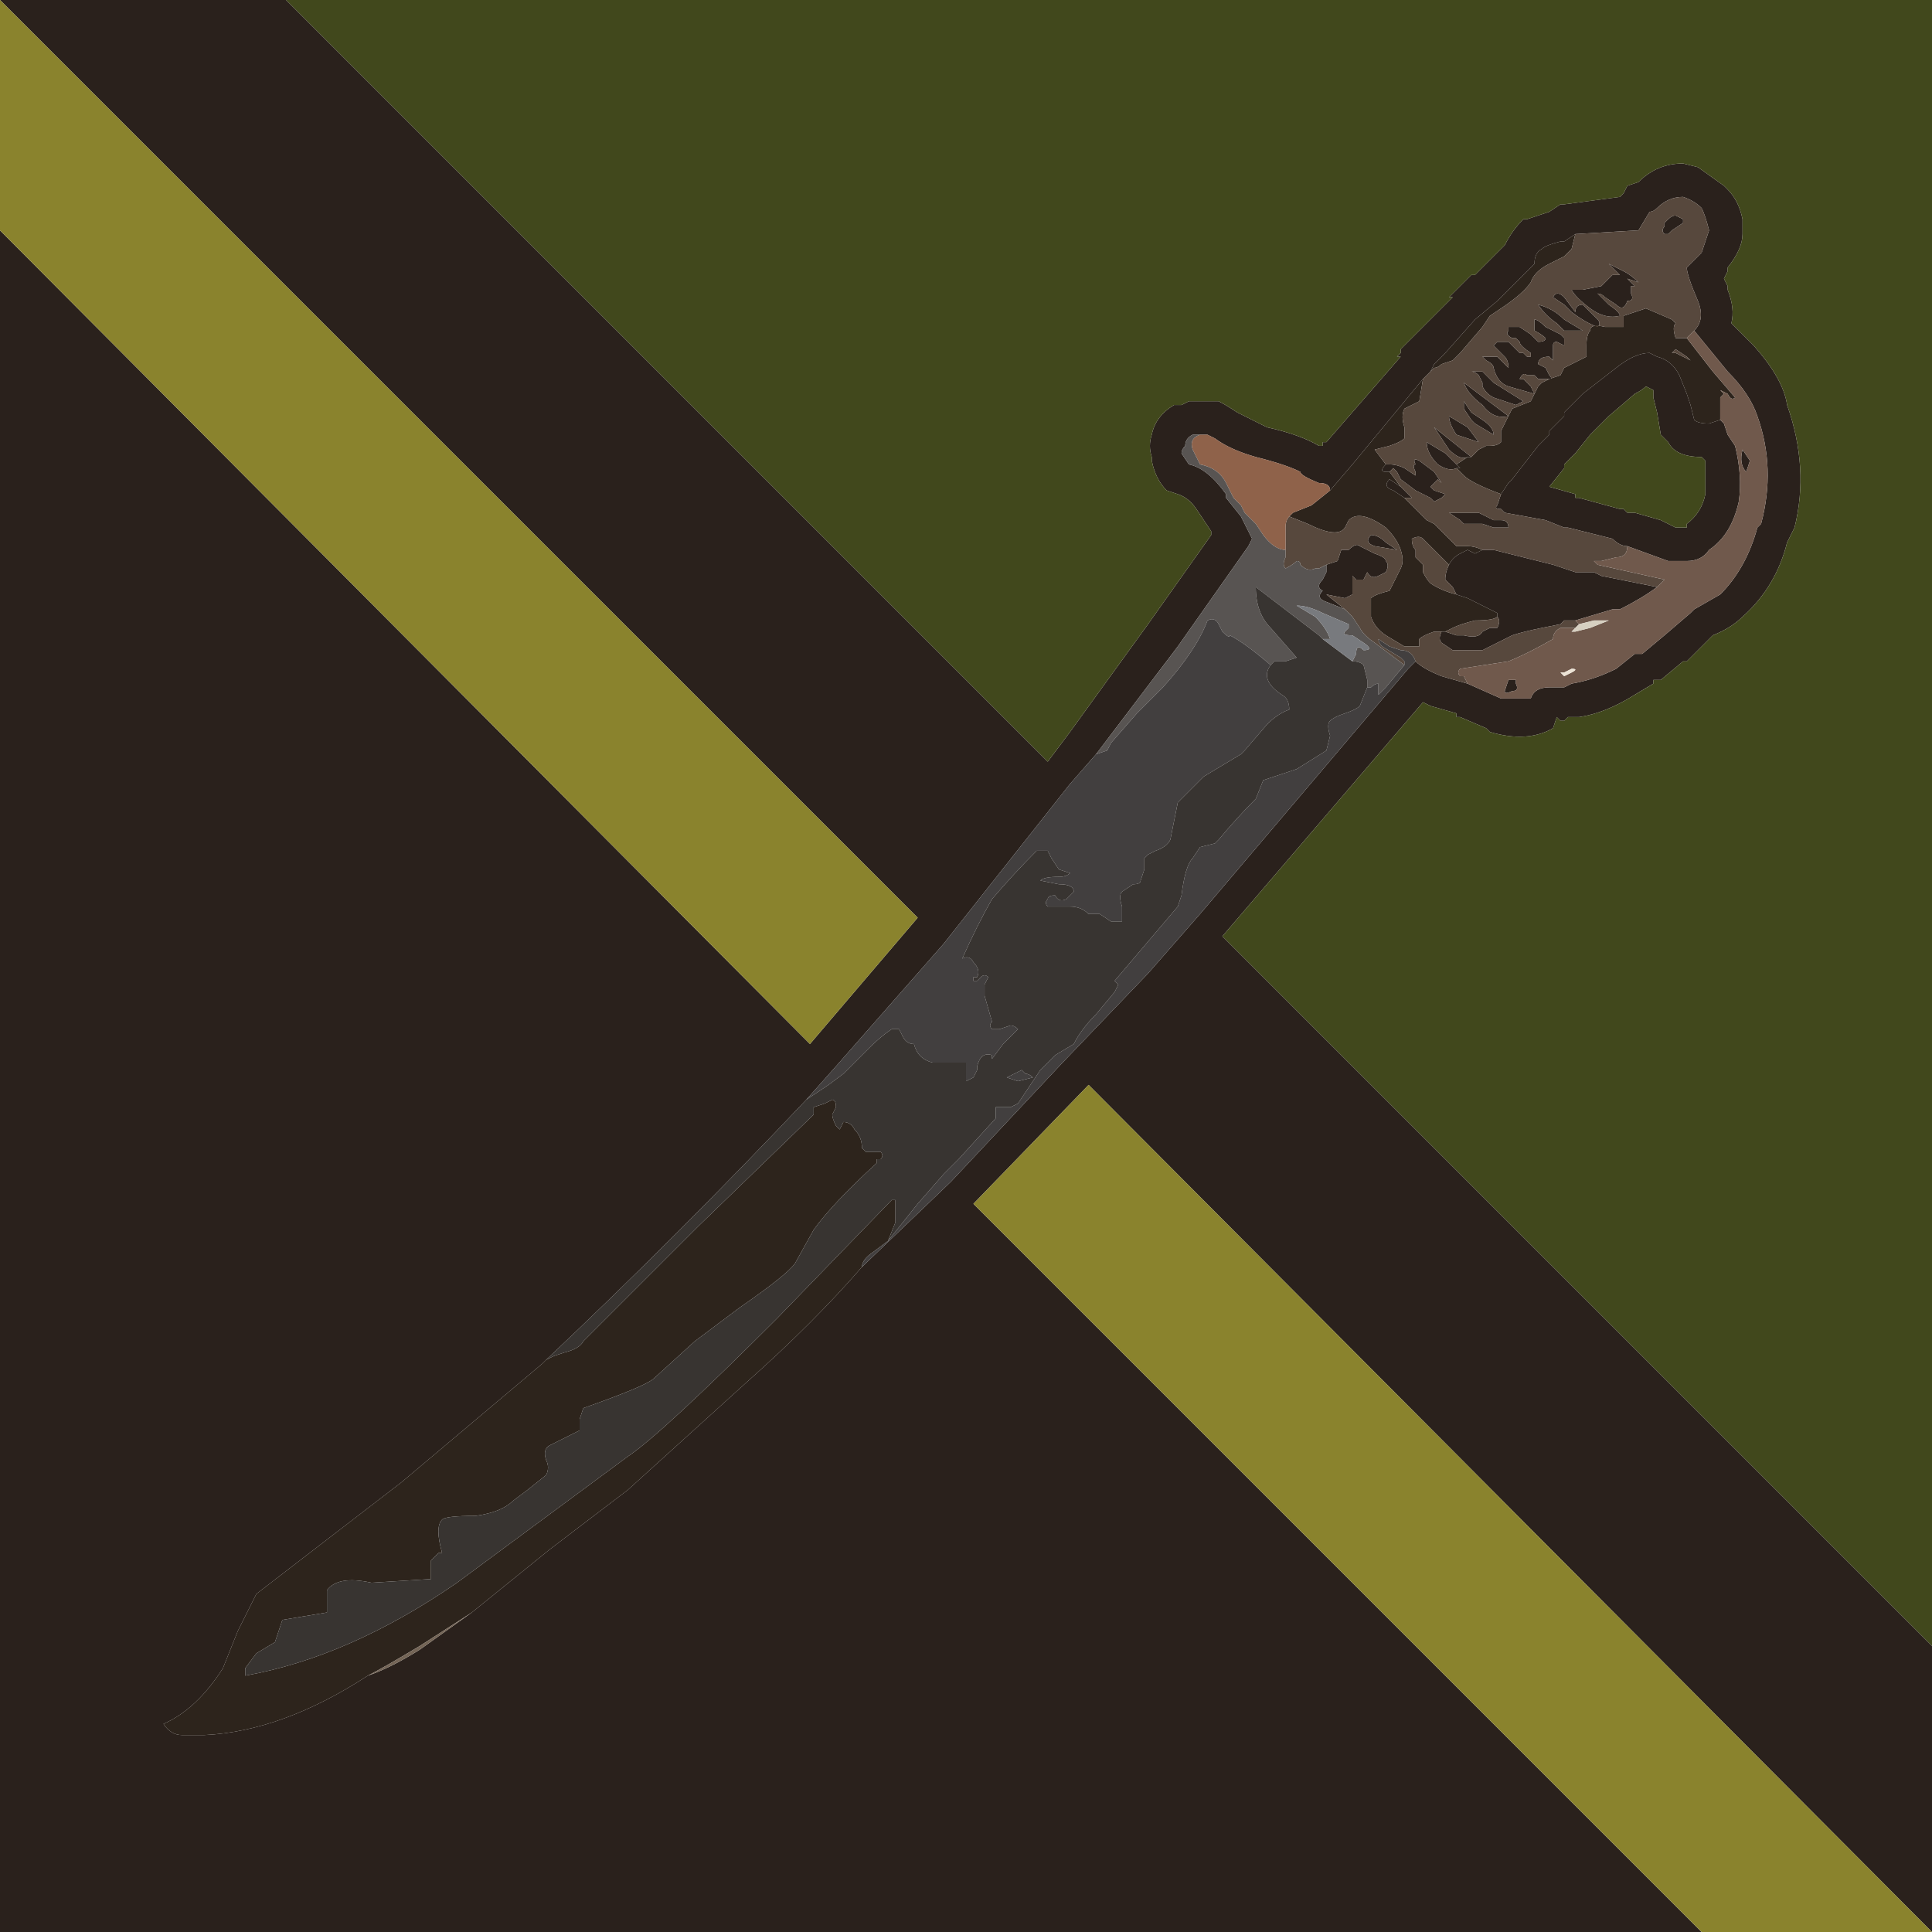 <?xml version="1.0" encoding="UTF-8" standalone="no"?>
<svg xmlns:xlink="http://www.w3.org/1999/xlink" height="26.0px" width="26.0px" xmlns="http://www.w3.org/2000/svg">
  <g transform="matrix(1.0, 0.0, 0.0, 1.0, 0.0, 0.0)">
    <path d="M3.85 0.0 L14.1 10.25 14.4 9.85 15.45 8.4 16.3 7.2 16.3 7.15 16.1 6.85 Q16.0 6.7 15.85 6.65 L15.7 6.6 Q15.55 6.45 15.5 6.2 L15.5 6.15 Q15.45 6.0 15.5 5.85 15.55 5.6 15.8 5.45 L15.9 5.45 16.0 5.4 16.4 5.4 Q16.5 5.45 16.65 5.55 L17.05 5.75 Q17.5 5.85 17.75 6.0 L17.8 6.0 17.8 5.95 17.85 5.95 18.85 4.8 18.8 4.8 18.85 4.75 18.85 4.7 19.05 4.5 19.1 4.45 19.55 4.0 19.5 4.0 19.8 3.7 19.85 3.7 20.25 3.3 Q20.35 3.1 20.5 2.95 L20.55 2.95 20.85 2.85 21.0 2.75 21.05 2.75 21.8 2.65 21.85 2.6 21.9 2.5 22.05 2.45 Q22.3 2.2 22.65 2.2 L22.85 2.25 23.2 2.5 23.25 2.55 Q23.4 2.7 23.45 2.95 L23.45 3.15 Q23.45 3.35 23.25 3.6 L23.25 3.65 23.2 3.75 23.25 3.85 23.25 3.9 Q23.35 4.15 23.3 4.35 L23.6 4.65 Q24.0 5.1 24.05 5.45 24.35 6.3 24.15 7.1 L24.05 7.3 Q23.9 7.9 23.45 8.3 23.3 8.45 23.05 8.55 L23.0 8.6 22.95 8.65 22.7 8.9 22.65 8.9 22.35 9.15 22.25 9.15 22.25 9.2 22.0 9.35 Q21.6 9.6 21.25 9.65 L21.2 9.65 21.1 9.65 21.05 9.7 21.0 9.7 20.95 9.65 20.9 9.8 Q20.55 10.0 20.05 9.85 L20.0 9.8 19.65 9.65 19.6 9.65 19.65 9.65 19.6 9.65 19.6 9.6 19.25 9.5 19.15 9.45 16.45 12.6 26.0 22.15 26.0 26.0 14.65 14.6 13.1 16.2 22.9 26.0 0.0 26.0 0.0 21.55 0.0 12.75 0.0 3.1 10.9 14.05 12.35 12.35 0.0 0.0 3.85 0.0 M22.8 4.45 Q22.95 4.3 22.85 4.05 22.7 3.7 22.7 3.6 L22.9 3.4 23.0 3.1 Q22.95 2.9 22.9 2.8 22.8 2.7 22.65 2.65 22.45 2.65 22.3 2.8 22.25 2.85 22.2 2.85 L22.05 3.1 21.2 3.15 21.05 3.25 21.0 3.25 Q20.8 3.3 20.75 3.35 20.65 3.4 20.65 3.55 L20.15 4.05 19.85 4.3 19.45 4.75 19.3 4.9 19.25 5.0 19.2 5.05 19.15 5.1 18.2 6.25 17.9 6.6 Q17.9 6.5 17.75 6.5 17.5 6.4 17.5 6.35 17.3 6.25 16.9 6.15 16.55 6.05 16.35 5.9 L16.25 5.85 16.15 5.85 16.05 5.85 Q15.95 5.9 15.95 6.0 15.9 6.05 15.9 6.1 L16.0 6.25 Q16.25 6.3 16.5 6.65 L16.5 6.7 16.7 6.95 16.85 7.25 16.8 7.35 15.85 8.7 14.75 10.15 14.4 10.55 12.7 12.7 11.25 14.35 10.85 14.8 Q9.15 16.6 7.35 18.3 L7.3 18.35 5.4 19.95 3.45 21.45 3.2 21.95 3.0 22.45 Q2.65 23.0 2.2 23.2 2.3 23.35 2.45 23.35 L2.6 23.35 2.75 23.35 Q3.8 23.3 4.95 22.55 5.25 22.45 5.65 22.2 L6.35 21.7 7.4 20.85 8.45 20.05 10.05 18.6 Q10.95 17.8 11.6 17.05 L12.8 15.9 14.3 14.3 15.45 13.1 16.15 12.3 18.95 9.0 19.05 8.9 Q19.15 9.0 19.4 9.1 L19.75 9.2 20.2 9.4 20.6 9.4 Q20.65 9.25 20.85 9.25 L21.0 9.25 21.05 9.25 21.15 9.2 Q21.45 9.15 21.75 9.0 L22.0 8.8 22.1 8.8 22.4 8.55 22.75 8.25 22.8 8.2 23.15 8.0 Q23.5 7.65 23.65 7.1 L23.7 7.05 Q23.9 6.3 23.65 5.6 23.55 5.3 23.25 5.0 L22.8 4.45 M18.65 6.25 L18.7 6.25 Q18.8 6.25 18.9 6.3 L19.05 6.4 19.05 6.35 Q19.0 6.25 19.05 6.25 19.0 6.15 19.1 6.2 L19.3 6.35 19.4 6.5 Q19.45 6.55 19.35 6.45 L19.25 6.55 19.3 6.6 19.45 6.65 19.4 6.7 19.3 6.75 19.25 6.7 19.05 6.6 18.85 6.45 18.8 6.35 18.75 6.3 18.7 6.35 18.65 6.35 Q18.55 6.35 18.65 6.25 M18.85 6.55 L19.0 6.7 18.9 6.7 18.75 6.6 Q18.6 6.55 18.7 6.45 L18.85 6.55 M19.95 7.4 L20.1 7.4 20.9 7.6 21.2 7.7 21.3 7.7 21.45 7.7 21.55 7.75 22.3 7.9 Q22.1 8.05 21.8 8.2 L21.7 8.2 21.2 8.35 21.05 8.35 21.0 8.4 20.75 8.45 Q20.5 8.5 20.35 8.55 20.25 8.6 20.15 8.65 L19.95 8.75 19.55 8.75 19.4 8.65 Q19.35 8.6 19.4 8.5 L19.45 8.5 19.6 8.55 19.7 8.55 Q19.9 8.6 19.95 8.5 L20.05 8.45 20.15 8.45 Q20.2 8.35 20.15 8.3 L20.15 8.25 19.75 8.05 19.6 8.0 19.55 7.9 19.45 7.8 Q19.45 7.7 19.5 7.6 19.55 7.5 19.65 7.45 L19.75 7.4 19.85 7.45 19.95 7.4 M21.9 7.35 Q21.8 7.35 21.7 7.25 L21.1 7.1 21.05 7.1 20.8 7.0 20.25 6.9 20.2 6.85 Q20.1 6.85 20.15 6.8 L20.2 6.65 20.3 6.5 20.35 6.45 20.7 6.0 20.8 5.9 20.85 5.85 20.85 5.8 21.05 5.6 21.05 5.55 21.3 5.3 21.75 4.95 Q22.0 4.75 22.2 4.75 L22.3 4.8 Q22.5 4.85 22.6 5.05 L22.7 5.3 22.75 5.45 22.8 5.65 Q22.85 5.7 23.0 5.7 L23.15 5.65 23.2 5.7 23.25 5.85 23.35 6.0 Q23.45 6.4 23.4 6.75 23.3 7.2 23.0 7.4 22.9 7.55 22.7 7.55 L22.45 7.55 21.9 7.35 M19.6 6.3 Q19.5 6.35 19.35 6.25 19.2 6.1 19.2 5.95 L19.45 6.1 19.6 6.25 19.65 6.3 19.6 6.3 M19.75 6.15 Q19.65 6.2 19.5 6.05 L19.3 5.75 19.8 6.15 19.75 6.15 M20.3 5.6 Q20.1 5.65 19.95 5.45 19.75 5.3 19.7 5.15 L20.3 5.6 M21.65 3.55 L21.85 3.65 Q21.95 3.7 22.05 3.8 L21.9 3.75 22.0 3.85 Q21.95 3.85 21.95 3.85 L21.95 3.95 Q22.0 4.05 21.9 4.05 21.85 4.2 21.75 4.1 L21.6 4.0 Q21.55 3.95 21.5 3.95 L21.55 4.0 21.65 4.1 Q21.8 4.2 21.8 4.25 21.6 4.3 21.4 4.15 21.2 4.0 21.15 3.9 L21.3 3.9 Q21.35 3.95 21.3 3.9 L21.55 3.85 21.7 3.7 21.8 3.7 21.75 3.65 21.65 3.55 M22.65 3.0 L22.5 3.1 22.45 3.15 22.4 3.15 Q22.35 3.1 22.4 3.05 L22.4 3.0 22.45 2.95 Q22.5 2.9 22.55 2.9 L22.65 2.95 22.65 3.0 M21.05 4.45 L20.95 4.35 Q20.8 4.25 20.7 4.1 20.9 4.15 21.05 4.3 L21.3 4.45 21.05 4.45 M20.6 4.5 L20.7 4.6 Q20.8 4.6 20.8 4.55 20.75 4.5 20.65 4.45 L20.65 4.3 Q20.7 4.3 20.8 4.4 L21.0 4.5 21.05 4.55 21.05 4.65 20.95 4.6 Q20.9 4.6 20.9 4.65 L20.9 4.85 20.85 4.8 Q20.7 4.8 20.7 4.9 L20.8 4.95 20.85 5.05 Q20.9 5.1 20.85 5.1 L20.7 5.1 20.65 5.05 20.6 5.05 20.55 5.05 Q20.5 5.0 20.45 5.1 L20.5 5.1 20.6 5.2 20.65 5.3 20.3 5.2 Q20.15 5.15 20.1 4.95 20.1 4.9 20.0 4.85 L19.95 4.8 20.0 4.8 20.15 4.8 20.3 4.95 Q20.3 4.85 20.25 4.8 L20.1 4.65 20.15 4.6 20.3 4.6 20.45 4.75 20.5 4.75 20.55 4.8 20.6 4.8 20.6 4.75 Q20.45 4.65 20.45 4.6 L20.4 4.55 20.35 4.55 Q20.25 4.5 20.3 4.45 L20.3 4.4 20.45 4.4 20.6 4.5 M21.05 4.1 L20.9 4.0 Q20.95 3.9 21.05 4.0 L21.2 4.2 Q21.2 4.1 21.3 4.1 L21.4 4.2 21.5 4.3 Q21.55 4.35 21.5 4.4 21.35 4.35 21.15 4.2 L21.05 4.1 M19.6 5.85 Q19.5 5.7 19.5 5.6 L19.75 5.75 19.9 5.95 19.6 5.85 M19.7 5.5 L19.7 5.4 19.8 5.55 19.95 5.65 Q20.1 5.75 20.1 5.85 L19.85 5.7 19.8 5.65 19.7 5.5 M19.95 5.2 L19.95 5.15 19.9 5.05 Q19.85 5.0 19.8 5.0 L19.95 5.0 20.1 5.15 20.5 5.4 20.4 5.45 20.1 5.35 Q20.0 5.3 19.95 5.2 M18.5 7.35 Q18.35 7.3 18.45 7.2 18.55 7.2 18.65 7.3 L18.8 7.4 18.5 7.35 M19.65 7.0 L19.5 6.9 19.8 6.9 19.9 6.9 20.1 7.0 20.2 7.0 Q20.3 7.0 20.3 7.1 L20.1 7.1 19.95 7.05 19.7 7.05 19.65 7.0 M17.85 7.6 L18.0 7.55 18.05 7.4 18.15 7.4 Q18.25 7.3 18.3 7.35 L18.5 7.45 Q18.65 7.5 18.65 7.55 18.7 7.6 18.65 7.7 L18.55 7.75 Q18.45 7.8 18.4 7.7 L18.35 7.8 18.25 7.8 18.2 7.75 18.2 8.0 18.1 8.05 17.85 8.0 18.1 8.2 17.85 8.1 Q17.7 8.05 17.8 7.95 17.7 7.9 17.8 7.8 L17.85 7.7 17.85 7.6 M22.35 5.85 L22.3 5.55 22.25 5.35 22.25 5.25 22.15 5.2 Q22.1 5.25 22.0 5.3 L21.65 5.6 21.4 5.85 21.2 6.1 21.15 6.15 21.05 6.25 21.05 6.3 20.85 6.55 21.2 6.65 21.2 6.7 21.25 6.7 21.8 6.85 21.85 6.85 21.9 6.9 22.0 6.9 22.35 7.0 22.55 7.1 22.7 7.1 22.7 7.05 Q22.9 6.9 22.95 6.65 L22.95 6.2 22.9 6.15 Q22.55 6.15 22.45 5.95 L22.35 5.85 M23.55 6.2 L23.5 6.35 Q23.4 6.25 23.45 6.05 L23.55 6.2 M20.4 9.2 Q20.45 9.3 20.35 9.3 20.25 9.35 20.25 9.3 L20.3 9.15 20.35 9.15 20.4 9.15 20.4 9.2" fill="#2a211c" fill-rule="evenodd" stroke="none"/>
    <path d="M26.0 22.15 L16.45 12.6 19.15 9.45 19.25 9.5 19.6 9.6 19.6 9.65 19.65 9.65 19.6 9.65 19.65 9.65 20.0 9.8 20.05 9.85 Q20.55 10.0 20.9 9.8 L20.95 9.65 21.0 9.7 21.05 9.7 21.1 9.65 21.2 9.65 21.25 9.65 Q21.6 9.6 22.0 9.35 L22.25 9.2 22.25 9.15 22.35 9.15 22.65 8.9 22.7 8.9 22.95 8.65 23.0 8.6 23.05 8.55 Q23.3 8.45 23.45 8.3 23.9 7.9 24.05 7.3 L24.15 7.1 Q24.35 6.3 24.05 5.45 24.0 5.1 23.6 4.65 L23.3 4.35 Q23.35 4.15 23.25 3.9 L23.25 3.85 23.2 3.75 23.25 3.65 23.25 3.6 Q23.45 3.35 23.45 3.15 L23.45 2.95 Q23.4 2.7 23.25 2.55 L23.2 2.5 22.85 2.25 22.65 2.2 Q22.3 2.2 22.05 2.45 L21.9 2.5 21.85 2.6 21.8 2.65 21.05 2.75 21.0 2.75 20.85 2.85 20.55 2.95 20.5 2.95 Q20.35 3.1 20.25 3.3 L19.85 3.7 19.8 3.7 19.5 4.0 19.55 4.0 19.1 4.45 19.05 4.5 18.85 4.7 18.85 4.75 18.8 4.8 18.85 4.8 17.85 5.95 17.8 5.95 17.8 6.0 17.75 6.0 Q17.5 5.85 17.05 5.75 L16.65 5.55 Q16.5 5.45 16.4 5.4 L16.0 5.4 15.9 5.45 15.8 5.45 Q15.55 5.6 15.5 5.85 15.45 6.0 15.5 6.15 L15.5 6.2 Q15.55 6.45 15.7 6.6 L15.85 6.65 Q16.0 6.7 16.1 6.85 L16.3 7.15 16.3 7.2 15.45 8.4 14.4 9.85 14.1 10.25 3.85 0.0 26.0 0.0 26.0 22.15 M22.35 5.85 L22.45 5.95 Q22.55 6.15 22.9 6.15 L22.95 6.2 22.95 6.65 Q22.9 6.9 22.7 7.05 L22.7 7.1 22.55 7.1 22.35 7.0 22.0 6.9 21.9 6.9 21.85 6.85 21.8 6.85 21.25 6.7 21.2 6.7 21.2 6.65 20.85 6.55 21.05 6.3 21.05 6.25 21.15 6.15 21.2 6.1 21.4 5.85 21.65 5.6 22.0 5.3 Q22.1 5.25 22.15 5.2 L22.25 5.25 22.25 5.35 22.3 5.55 22.35 5.85" fill="#41481c" fill-rule="evenodd" stroke="none"/>
    <path d="M21.2 3.15 L21.15 3.35 21.05 3.45 20.85 3.55 Q20.65 3.65 20.6 3.8 20.5 3.95 20.2 4.15 L20.05 4.25 19.95 4.4 19.65 4.75 19.55 4.85 19.4 4.9 Q19.35 4.95 19.3 4.95 L19.25 5.0 19.3 4.9 19.45 4.75 19.85 4.3 20.15 4.05 20.65 3.55 Q20.65 3.4 20.75 3.35 20.8 3.3 21.0 3.25 L21.05 3.25 21.2 3.15 M19.15 5.1 L19.1 5.4 18.9 5.5 Q18.85 5.6 18.9 5.75 L18.9 5.9 Q18.85 5.95 18.7 6.0 L18.5 6.05 18.65 6.25 Q18.55 6.35 18.65 6.35 L18.7 6.35 18.85 6.55 18.7 6.45 Q18.6 6.55 18.75 6.6 L18.9 6.7 19.2 7.0 19.3 7.05 19.45 7.2 19.55 7.3 19.6 7.35 19.75 7.35 Q19.85 7.35 19.95 7.4 L19.85 7.45 19.75 7.4 19.65 7.45 Q19.55 7.5 19.5 7.6 L19.4 7.5 19.25 7.35 19.15 7.25 Q19.1 7.2 19.0 7.25 19.0 7.35 19.05 7.4 L19.05 7.5 19.15 7.6 19.15 7.7 Q19.2 7.8 19.25 7.85 19.4 7.95 19.6 8.0 L19.75 8.05 20.15 8.25 20.15 8.3 Q20.1 8.35 19.85 8.35 19.65 8.4 19.55 8.45 L19.45 8.5 19.4 8.5 19.3 8.5 Q19.15 8.55 19.1 8.6 L19.1 8.7 18.9 8.7 18.65 8.55 Q18.5 8.45 18.45 8.3 L18.45 8.05 Q18.5 8.0 18.7 7.95 L18.85 7.65 Q18.9 7.55 18.85 7.4 18.8 7.25 18.65 7.1 18.3 6.85 18.15 7.0 L18.1 7.1 Q18.0 7.25 17.6 7.05 L17.35 6.95 17.4 6.9 17.65 6.8 17.9 6.6 18.2 6.25 19.15 5.1 M20.2 6.65 Q19.8 6.5 19.7 6.4 L19.6 6.3 19.65 6.3 19.6 6.25 19.75 6.15 19.8 6.15 19.9 6.05 20.0 6.0 20.05 6.0 Q20.15 6.0 20.2 5.95 L20.2 5.8 20.3 5.6 20.35 5.5 20.6 5.4 20.7 5.2 20.75 5.15 20.85 5.1 21.0 5.05 21.05 4.95 21.35 4.8 21.35 4.65 Q21.35 4.5 21.4 4.45 21.4 4.35 21.6 4.4 L21.85 4.4 21.85 4.25 22.15 4.15 22.5 4.3 22.55 4.35 Q22.5 4.4 22.55 4.55 L22.7 4.55 23.05 5.0 23.35 5.35 Q23.3 5.4 23.25 5.3 L23.15 5.25 23.2 5.3 23.15 5.35 Q23.15 5.5 23.15 5.65 L23.0 5.7 Q22.85 5.7 22.8 5.65 L22.75 5.45 22.7 5.3 22.6 5.05 Q22.5 4.85 22.3 4.8 L22.2 4.75 Q22.0 4.75 21.75 4.95 L21.3 5.3 21.05 5.55 21.05 5.6 20.85 5.8 20.85 5.85 20.8 5.9 20.7 6.0 20.35 6.45 20.3 6.5 20.2 6.65 M11.6 17.05 Q10.95 17.8 10.05 18.6 L8.45 20.05 7.4 20.85 6.35 21.7 5.65 22.15 Q5.15 22.45 4.95 22.55 3.8 23.3 2.75 23.35 L2.6 23.35 2.45 23.35 Q2.3 23.35 2.2 23.2 2.65 23.0 3.0 22.45 L3.2 21.95 3.45 21.45 5.4 19.95 7.3 18.35 7.35 18.3 7.45 18.25 7.6 18.2 Q7.8 18.15 7.85 18.05 L9.4 16.5 10.95 15.0 Q10.95 14.95 10.95 14.9 L11.1 14.85 11.2 14.8 Q11.25 14.8 11.25 14.9 L11.2 15.0 Q11.2 15.05 11.25 15.15 L11.3 15.2 11.35 15.1 Q11.45 15.1 11.5 15.2 11.6 15.3 11.6 15.45 L11.65 15.5 11.75 15.5 11.85 15.5 Q11.9 15.55 11.85 15.6 L11.8 15.6 11.8 15.65 Q11.2 16.2 10.95 16.55 L10.7 17.0 Q10.6 17.15 9.95 17.6 L9.35 18.05 8.8 18.55 Q8.7 18.65 7.85 18.95 L7.8 19.1 7.8 19.25 Q7.7 19.3 7.4 19.45 7.3 19.5 7.35 19.65 7.4 19.75 7.35 19.85 L7.1 20.05 6.9 20.2 Q6.75 20.35 6.4 20.4 6.0 20.4 5.95 20.45 5.85 20.55 5.95 20.9 L5.9 20.9 5.8 21.0 5.8 21.25 5.0 21.3 Q4.55 21.2 4.4 21.4 L4.4 21.7 4.1 21.75 3.8 21.8 3.7 22.1 3.45 22.25 3.3 22.45 3.3 22.55 Q4.7 22.3 6.15 21.3 L8.45 19.6 Q8.9 19.3 10.45 17.75 L12.0 16.15 12.05 16.15 12.05 16.45 11.95 16.7 11.75 16.85 Q11.6 16.95 11.6 17.05 M22.55 4.75 L22.75 4.85 22.9 5.0 22.7 4.8 22.55 4.7 22.5 4.75 22.55 4.75" fill="#2d241c" fill-rule="evenodd" stroke="none"/>
    <path d="M21.2 3.15 L22.05 3.1 22.2 2.85 Q22.25 2.85 22.3 2.8 22.45 2.65 22.65 2.65 22.8 2.7 22.9 2.8 22.95 2.9 23.0 3.1 L22.9 3.4 22.7 3.6 Q22.7 3.7 22.85 4.05 22.95 4.3 22.8 4.45 L22.75 4.5 22.7 4.55 22.55 4.55 Q22.5 4.4 22.55 4.35 L22.5 4.3 22.15 4.15 21.85 4.25 21.85 4.4 21.6 4.4 Q21.4 4.35 21.4 4.45 21.35 4.5 21.35 4.65 L21.35 4.8 21.05 4.95 21.0 5.05 20.85 5.1 20.75 5.15 20.7 5.2 20.6 5.4 20.35 5.5 20.3 5.6 20.2 5.8 20.2 5.95 Q20.15 6.0 20.05 6.0 L20.0 6.0 19.9 6.05 19.8 6.15 19.3 5.75 19.5 6.05 Q19.65 6.2 19.75 6.15 L19.6 6.25 19.45 6.1 19.2 5.95 Q19.2 6.1 19.35 6.25 19.5 6.35 19.6 6.3 L19.7 6.4 Q19.8 6.5 20.2 6.65 L20.15 6.8 Q20.1 6.85 20.2 6.85 L20.25 6.9 20.8 7.0 21.05 7.1 21.1 7.1 21.7 7.25 Q21.8 7.35 21.9 7.35 21.9 7.5 21.75 7.5 L21.55 7.55 21.45 7.55 21.5 7.6 22.4 7.8 22.3 7.9 21.55 7.75 21.45 7.7 21.3 7.7 21.2 7.7 20.9 7.6 20.1 7.4 19.95 7.4 Q19.85 7.35 19.75 7.35 L19.6 7.35 19.55 7.3 19.45 7.2 19.3 7.05 19.2 7.0 18.9 6.7 19.0 6.7 18.85 6.55 18.7 6.35 18.75 6.3 18.8 6.35 18.85 6.45 19.05 6.6 19.25 6.7 19.3 6.75 19.4 6.7 19.45 6.65 19.3 6.6 19.25 6.55 19.35 6.45 Q19.45 6.55 19.4 6.5 L19.3 6.35 19.1 6.2 Q19.0 6.15 19.05 6.25 19.0 6.25 19.05 6.35 L19.05 6.4 18.9 6.3 Q18.8 6.25 18.7 6.25 L18.65 6.25 18.5 6.05 18.7 6.0 Q18.85 5.95 18.9 5.9 L18.9 5.75 Q18.85 5.6 18.9 5.5 L19.1 5.4 19.15 5.1 19.2 5.05 19.25 5.0 19.3 4.95 Q19.35 4.95 19.4 4.9 L19.55 4.85 19.65 4.75 19.95 4.4 20.05 4.25 20.2 4.15 Q20.5 3.95 20.6 3.8 20.65 3.65 20.85 3.55 L21.05 3.45 21.15 3.35 21.2 3.15 M20.3 5.6 L19.7 5.15 Q19.75 5.3 19.95 5.45 20.1 5.65 20.3 5.6 M19.75 9.2 L19.4 9.1 Q19.15 9.0 19.05 8.9 19.0 8.75 18.85 8.75 L18.7 8.7 18.55 8.6 Q18.55 8.65 18.6 8.7 L18.85 8.85 18.9 8.9 18.9 8.95 18.5 8.65 Q18.35 8.55 18.3 8.45 L18.2 8.3 18.15 8.25 18.1 8.2 17.85 8.0 18.1 8.05 18.2 8.0 18.2 7.75 18.25 7.8 18.35 7.8 18.4 7.7 Q18.45 7.8 18.55 7.75 L18.65 7.7 Q18.7 7.6 18.65 7.55 18.65 7.5 18.5 7.45 L18.3 7.35 Q18.25 7.3 18.15 7.4 L18.05 7.4 18.0 7.55 17.85 7.6 17.75 7.65 17.7 7.65 Q17.6 7.7 17.5 7.6 17.5 7.55 17.45 7.55 17.4 7.6 17.3 7.65 17.25 7.6 17.3 7.5 L17.3 7.4 17.3 7.3 17.3 7.1 Q17.3 7.0 17.35 6.95 L17.6 7.05 Q18.0 7.25 18.1 7.1 L18.15 7.0 Q18.3 6.85 18.65 7.1 18.8 7.25 18.85 7.4 18.9 7.55 18.85 7.65 L18.7 7.95 Q18.5 8.0 18.45 8.05 L18.45 8.3 Q18.5 8.45 18.65 8.55 L18.9 8.7 19.1 8.7 19.1 8.6 Q19.15 8.55 19.3 8.5 L19.4 8.5 Q19.35 8.6 19.4 8.65 L19.55 8.75 19.95 8.75 20.15 8.65 Q20.25 8.6 20.35 8.55 20.5 8.5 20.75 8.45 L21.0 8.4 21.05 8.35 21.2 8.35 21.25 8.4 21.2 8.45 21.05 8.45 21.0 8.45 Q20.9 8.5 20.9 8.6 20.55 8.8 20.3 8.9 L19.65 9.0 Q19.6 9.05 19.65 9.1 L19.7 9.1 19.75 9.2 M21.65 3.55 L21.75 3.65 21.8 3.7 21.7 3.7 21.55 3.85 21.3 3.9 Q21.35 3.95 21.3 3.9 L21.15 3.9 Q21.2 4.0 21.4 4.15 21.6 4.3 21.8 4.25 21.8 4.2 21.65 4.1 L21.55 4.0 21.5 3.95 Q21.55 3.95 21.6 4.0 L21.75 4.1 Q21.85 4.2 21.9 4.05 22.0 4.05 21.95 3.95 L21.95 3.85 Q21.95 3.85 22.0 3.85 L21.9 3.75 22.05 3.8 Q21.95 3.7 21.85 3.65 L21.65 3.55 M21.05 4.1 L21.15 4.2 Q21.35 4.35 21.5 4.4 21.55 4.35 21.5 4.3 L21.4 4.2 21.3 4.1 Q21.2 4.1 21.2 4.2 L21.05 4.0 Q20.95 3.9 20.9 4.0 L21.05 4.1 M20.6 4.5 L20.45 4.4 20.3 4.4 20.3 4.45 Q20.25 4.5 20.35 4.55 L20.4 4.55 20.45 4.6 Q20.45 4.65 20.6 4.75 L20.6 4.8 20.55 4.8 20.5 4.75 20.45 4.75 20.3 4.6 20.15 4.6 20.1 4.65 20.25 4.8 Q20.3 4.85 20.3 4.95 L20.15 4.8 20.0 4.8 19.95 4.8 20.0 4.85 Q20.1 4.9 20.1 4.95 20.15 5.15 20.3 5.2 L20.65 5.3 20.6 5.2 20.5 5.1 20.45 5.1 Q20.5 5.0 20.55 5.05 L20.6 5.05 20.65 5.05 20.7 5.1 20.85 5.1 Q20.9 5.1 20.85 5.05 L20.8 4.95 20.7 4.9 Q20.7 4.8 20.85 4.8 L20.9 4.85 20.9 4.65 Q20.9 4.6 20.95 4.6 L21.05 4.65 21.05 4.55 21.0 4.5 20.8 4.4 Q20.7 4.3 20.65 4.3 L20.65 4.45 Q20.75 4.5 20.8 4.55 20.8 4.6 20.7 4.6 L20.6 4.5 M21.05 4.45 L21.3 4.45 21.05 4.3 Q20.9 4.15 20.7 4.1 20.8 4.25 20.95 4.35 L21.05 4.45 M22.65 3.0 L22.65 2.95 22.55 2.9 Q22.5 2.9 22.45 2.95 L22.4 3.0 22.4 3.05 Q22.35 3.1 22.4 3.15 L22.45 3.15 22.5 3.1 22.65 3.0 M22.55 4.75 L22.5 4.75 22.55 4.7 22.7 4.8 22.9 5.0 22.75 4.85 22.55 4.75 M19.95 5.2 Q20.0 5.3 20.1 5.35 L20.4 5.45 20.5 5.4 20.1 5.15 19.95 5.0 19.8 5.0 Q19.85 5.0 19.9 5.05 L19.95 5.15 19.95 5.2 M19.7 5.5 L19.8 5.65 19.85 5.7 20.1 5.85 Q20.1 5.75 19.95 5.65 L19.8 5.55 19.7 5.4 19.7 5.5 M19.6 5.85 L19.9 5.95 19.75 5.75 19.5 5.6 Q19.5 5.7 19.6 5.85 M18.5 7.35 L18.8 7.4 18.65 7.3 Q18.55 7.2 18.45 7.2 18.35 7.3 18.5 7.35 M19.6 8.0 Q19.4 7.95 19.25 7.85 19.2 7.8 19.15 7.7 L19.15 7.6 19.05 7.5 19.05 7.4 Q19.0 7.35 19.0 7.25 19.1 7.2 19.15 7.25 L19.25 7.35 19.4 7.5 19.5 7.6 Q19.45 7.7 19.45 7.8 L19.55 7.9 19.6 8.0 M19.45 8.5 L19.55 8.45 Q19.65 8.4 19.85 8.35 20.1 8.35 20.15 8.3 L20.15 8.25 20.15 8.3 Q20.2 8.35 20.15 8.45 L20.05 8.45 19.95 8.5 Q19.9 8.6 19.7 8.55 L19.6 8.55 19.45 8.5 M19.65 7.0 L19.7 7.05 19.95 7.05 20.1 7.1 20.3 7.1 Q20.3 7.0 20.2 7.0 L20.1 7.0 19.9 6.9 19.8 6.9 19.5 6.9 19.65 7.0" fill="#57483d" fill-rule="evenodd" stroke="none"/>
    <path d="M16.15 5.85 L16.25 5.85 16.35 5.9 Q16.55 6.05 16.9 6.15 17.3 6.25 17.5 6.35 17.5 6.4 17.75 6.5 17.9 6.5 17.9 6.6 L17.65 6.8 17.4 6.9 17.35 6.95 Q17.3 7.0 17.3 7.1 L17.3 7.3 17.3 7.4 Q17.15 7.4 17.0 7.2 L16.9 7.05 16.75 6.9 16.7 6.8 16.6 6.7 16.5 6.5 Q16.4 6.3 16.15 6.25 L16.1 6.15 16.05 6.05 Q16.0 5.9 16.15 5.85" fill="#8f624a" fill-rule="evenodd" stroke="none"/>
    <path d="M14.75 10.15 L15.85 8.7 16.8 7.35 16.85 7.25 16.7 6.95 16.5 6.7 16.5 6.65 Q16.25 6.3 16.0 6.25 L15.9 6.1 Q15.9 6.05 15.95 6.0 15.95 5.9 16.05 5.85 L16.15 5.85 Q16.0 5.9 16.05 6.05 L16.1 6.15 16.15 6.25 Q16.4 6.3 16.5 6.5 L16.6 6.7 16.7 6.8 16.75 6.9 16.9 7.05 17.0 7.2 Q17.15 7.4 17.3 7.4 L17.3 7.5 Q17.25 7.6 17.3 7.65 17.4 7.6 17.45 7.55 17.5 7.55 17.5 7.6 17.6 7.7 17.7 7.65 L17.75 7.65 17.85 7.6 17.85 7.7 17.8 7.8 Q17.7 7.9 17.8 7.95 17.7 8.05 17.85 8.1 L18.1 8.2 18.15 8.25 18.2 8.3 18.3 8.45 Q18.35 8.55 18.5 8.65 L18.9 8.95 18.65 9.25 18.55 9.35 18.55 9.2 Q18.5 9.2 18.45 9.25 L18.4 9.25 18.4 9.15 18.35 8.95 Q18.3 8.9 18.2 8.9 L18.25 8.8 Q18.25 8.65 18.35 8.75 18.5 8.75 18.35 8.65 L18.2 8.55 Q18.05 8.55 18.1 8.5 L18.15 8.45 18.15 8.4 17.8 8.25 Q17.6 8.15 17.45 8.15 L17.7 8.3 Q17.85 8.45 17.9 8.6 L17.8 8.6 17.75 8.55 16.9 7.9 Q16.9 8.25 17.1 8.45 L17.45 8.85 17.3 8.9 17.15 8.9 Q17.15 8.9 17.1 8.95 16.75 8.65 16.55 8.55 16.55 8.6 16.45 8.5 L16.4 8.4 Q16.35 8.3 16.25 8.35 16.1 8.75 15.65 9.25 L15.3 9.6 14.95 10.0 14.9 10.1 14.75 10.15" fill="#585452" fill-rule="evenodd" stroke="none"/>
    <path d="M19.05 8.9 L18.95 9.0 16.15 12.3 15.45 13.1 14.3 14.3 12.8 15.9 11.6 17.05 Q11.6 16.95 11.75 16.85 L11.95 16.7 12.35 16.2 12.7 15.8 12.9 15.6 13.4 15.05 13.4 14.9 13.45 14.9 13.6 14.9 13.7 14.85 14.0 14.4 14.2 14.2 14.45 14.05 Q14.55 13.85 14.75 13.65 L15.0 13.35 15.05 13.25 15.0 13.2 15.85 12.2 15.9 12.05 Q15.95 11.65 16.05 11.55 L16.15 11.4 16.35 11.35 16.4 11.3 Q16.65 11.0 16.9 10.75 L17.0 10.5 17.45 10.35 17.85 10.1 17.9 9.9 Q17.85 9.75 17.9 9.7 17.95 9.65 18.1 9.6 18.25 9.55 18.3 9.5 L18.4 9.25 18.45 9.25 Q18.5 9.2 18.55 9.2 L18.55 9.35 18.65 9.25 18.9 8.95 18.9 8.9 18.85 8.85 18.6 8.7 Q18.55 8.65 18.55 8.6 L18.7 8.7 18.85 8.75 Q19.0 8.75 19.05 8.9 M10.85 14.8 L11.25 14.35 12.7 12.7 14.4 10.55 14.75 10.15 14.9 10.1 14.95 10.0 15.3 9.6 15.65 9.25 Q16.1 8.75 16.25 8.35 16.35 8.3 16.4 8.4 L16.45 8.5 Q16.55 8.6 16.55 8.55 16.75 8.65 17.1 8.95 16.95 9.15 17.25 9.35 17.35 9.4 17.35 9.55 17.2 9.6 17.05 9.75 L16.75 10.1 16.7 10.15 Q16.45 10.3 16.2 10.45 L15.85 10.8 15.75 11.3 Q15.7 11.4 15.55 11.45 L15.45 11.5 15.4 11.55 15.4 11.7 15.35 11.85 Q15.35 11.9 15.25 11.9 L15.1 12.0 Q15.05 12.05 15.1 12.2 L15.1 12.4 15.0 12.4 14.95 12.4 14.8 12.3 Q14.75 12.3 14.65 12.3 14.55 12.2 14.4 12.2 L14.1 12.2 Q14.05 12.15 14.1 12.1 14.1 12.05 14.2 12.05 14.25 12.15 14.35 12.1 L14.45 12.0 Q14.45 11.9 14.25 11.9 L14.0 11.85 Q14.05 11.8 14.25 11.8 14.35 11.8 14.4 11.75 L14.25 11.7 14.15 11.55 14.1 11.45 13.95 11.45 Q13.65 11.75 13.35 12.1 13.15 12.45 12.95 12.9 13.05 12.85 13.1 12.95 13.2 13.05 13.15 13.15 L13.1 13.15 13.1 13.2 13.15 13.2 13.2 13.15 Q13.25 13.1 13.3 13.15 L13.25 13.25 13.25 13.4 13.35 13.75 Q13.3 13.8 13.35 13.85 L13.45 13.85 13.6 13.8 Q13.65 13.8 13.7 13.85 L13.6 13.95 13.5 14.05 13.35 14.25 13.35 14.2 Q13.2 14.15 13.15 14.35 L13.15 14.4 13.1 14.5 13.0 14.55 13.0 14.3 12.85 14.3 12.55 14.3 Q12.35 14.25 12.3 14.05 12.2 14.05 12.15 13.95 L12.1 13.85 12.0 13.85 Q11.85 13.95 11.7 14.1 L11.45 14.35 11.35 14.45 11.15 14.6 10.85 14.8 M13.65 14.45 L13.75 14.4 13.8 14.45 Q13.85 14.45 13.9 14.5 L13.7 14.55 13.55 14.5 13.65 14.45" fill="#423f3f" fill-rule="evenodd" stroke="none"/>
    <path d="M7.35 18.3 Q9.15 16.6 10.85 14.8 L11.15 14.6 11.35 14.45 11.45 14.35 11.7 14.1 Q11.85 13.95 12.0 13.85 L12.1 13.85 12.15 13.95 Q12.2 14.05 12.3 14.05 12.35 14.25 12.55 14.3 L12.85 14.3 13.0 14.3 13.0 14.55 13.1 14.5 13.15 14.4 13.15 14.35 Q13.2 14.15 13.35 14.2 L13.35 14.25 13.5 14.05 13.6 13.95 13.7 13.85 Q13.65 13.8 13.6 13.8 L13.45 13.85 13.35 13.85 Q13.3 13.8 13.35 13.75 L13.25 13.4 13.25 13.25 13.3 13.15 Q13.25 13.1 13.2 13.15 L13.15 13.2 13.1 13.2 13.1 13.15 13.15 13.15 Q13.2 13.05 13.1 12.95 13.05 12.85 12.95 12.9 13.15 12.45 13.35 12.1 13.65 11.75 13.95 11.45 L14.1 11.45 14.15 11.55 14.25 11.7 14.4 11.75 Q14.35 11.8 14.25 11.8 14.05 11.8 14.0 11.85 L14.25 11.9 Q14.45 11.9 14.45 12.0 L14.35 12.1 Q14.25 12.15 14.2 12.05 14.1 12.05 14.1 12.1 14.05 12.15 14.1 12.2 L14.4 12.2 Q14.55 12.2 14.65 12.3 14.75 12.3 14.8 12.3 L14.95 12.4 15.0 12.4 15.1 12.4 15.1 12.2 Q15.05 12.05 15.1 12.0 L15.25 11.9 Q15.35 11.9 15.35 11.85 L15.4 11.7 15.4 11.55 15.45 11.5 15.55 11.45 Q15.7 11.4 15.75 11.3 L15.85 10.8 16.2 10.45 Q16.45 10.3 16.7 10.15 L16.75 10.1 17.05 9.75 Q17.2 9.6 17.35 9.55 17.35 9.4 17.25 9.35 16.95 9.15 17.1 8.95 17.15 8.9 17.15 8.9 L17.3 8.9 17.45 8.85 17.1 8.45 Q16.9 8.25 16.9 7.9 L17.75 8.55 17.8 8.6 18.2 8.9 Q18.3 8.9 18.35 8.95 L18.4 9.15 18.4 9.25 18.3 9.5 Q18.25 9.55 18.1 9.6 17.95 9.65 17.9 9.7 17.85 9.75 17.9 9.9 L17.85 10.1 17.45 10.35 17.0 10.5 16.9 10.75 Q16.65 11.0 16.4 11.3 L16.35 11.35 16.15 11.4 16.05 11.55 Q15.95 11.65 15.9 12.05 L15.85 12.2 15.0 13.2 15.05 13.25 15.0 13.35 14.75 13.65 Q14.55 13.85 14.45 14.05 L14.2 14.2 14.0 14.4 13.7 14.85 13.6 14.9 13.45 14.9 13.4 14.9 13.4 15.05 12.9 15.6 12.7 15.8 12.35 16.2 11.95 16.7 12.05 16.45 12.05 16.15 12.0 16.15 10.45 17.75 Q8.9 19.3 8.45 19.6 L6.15 21.3 Q4.7 22.3 3.3 22.55 L3.3 22.45 3.45 22.25 3.7 22.1 3.8 21.8 4.1 21.75 4.4 21.7 4.4 21.4 Q4.55 21.2 5.0 21.3 L5.8 21.25 5.8 21.0 5.9 20.9 5.95 20.9 Q5.85 20.55 5.95 20.45 6.0 20.4 6.4 20.4 6.75 20.35 6.9 20.2 L7.1 20.05 7.35 19.85 Q7.4 19.75 7.35 19.65 7.3 19.5 7.4 19.45 7.7 19.3 7.8 19.25 L7.8 19.1 7.85 18.95 Q8.7 18.65 8.8 18.55 L9.35 18.05 9.95 17.6 Q10.6 17.15 10.7 17.0 L10.95 16.55 Q11.2 16.2 11.8 15.65 L11.8 15.6 11.85 15.6 Q11.9 15.55 11.85 15.5 L11.75 15.5 11.65 15.5 11.6 15.45 Q11.6 15.3 11.5 15.2 11.45 15.1 11.35 15.1 L11.3 15.2 11.25 15.15 Q11.2 15.05 11.2 15.0 L11.25 14.9 Q11.25 14.8 11.2 14.8 L11.1 14.85 10.95 14.9 Q10.95 14.95 10.95 15.0 L9.4 16.5 7.85 18.05 Q7.8 18.15 7.6 18.2 L7.45 18.25 7.35 18.3 M13.65 14.45 L13.55 14.5 13.7 14.55 13.9 14.5 Q13.85 14.45 13.8 14.45 L13.75 14.4 13.65 14.45" fill="#383431" fill-rule="evenodd" stroke="none"/>
    <path d="M22.3 7.9 L22.4 7.8 21.5 7.6 21.45 7.55 21.55 7.55 21.75 7.5 Q21.9 7.5 21.9 7.35 L22.45 7.55 22.7 7.55 Q22.9 7.55 23.0 7.4 23.3 7.2 23.4 6.75 23.45 6.4 23.35 6.0 L23.25 5.85 23.2 5.7 23.15 5.65 Q23.15 5.5 23.15 5.35 L23.2 5.3 23.15 5.25 23.25 5.3 Q23.3 5.4 23.35 5.35 L23.05 5.0 22.7 4.55 22.75 4.5 22.8 4.45 23.25 5.0 Q23.55 5.3 23.65 5.6 23.9 6.3 23.7 7.05 L23.65 7.1 Q23.5 7.65 23.15 8.0 L22.8 8.2 22.75 8.25 22.4 8.55 22.1 8.8 22.0 8.8 21.75 9.0 Q21.45 9.15 21.15 9.2 L21.05 9.25 21.0 9.25 20.85 9.25 Q20.65 9.25 20.6 9.4 L20.2 9.4 19.75 9.2 19.7 9.1 19.65 9.1 Q19.6 9.05 19.65 9.0 L20.3 8.9 Q20.55 8.8 20.9 8.6 20.9 8.5 21.0 8.45 L21.05 8.45 21.2 8.45 21.15 8.5 21.2 8.5 21.4 8.45 21.65 8.35 21.45 8.35 21.25 8.4 21.2 8.35 21.7 8.2 21.8 8.2 Q22.1 8.05 22.3 7.9 M23.55 6.2 L23.45 6.05 Q23.4 6.25 23.5 6.35 L23.55 6.2 M21.15 9.0 L21.05 9.05 21.0 9.05 21.05 9.1 21.15 9.05 Q21.25 9.0 21.15 9.0 M20.4 9.2 L20.4 9.15 20.35 9.15 20.3 9.15 20.25 9.3 Q20.25 9.35 20.35 9.3 20.45 9.3 20.4 9.2" fill="#70594c" fill-rule="evenodd" stroke="none"/>
    <path d="M17.8 8.6 L17.9 8.6 Q17.85 8.45 17.7 8.3 L17.45 8.15 Q17.6 8.15 17.8 8.25 L18.15 8.4 18.15 8.45 18.1 8.5 Q18.05 8.55 18.2 8.55 L18.35 8.65 Q18.5 8.75 18.35 8.75 18.25 8.65 18.25 8.8 L18.2 8.9 17.8 8.6" fill="#787a7e" fill-rule="evenodd" stroke="none"/>
    <path d="M21.25 8.4 L21.45 8.35 21.65 8.35 21.4 8.45 21.2 8.5 21.15 8.5 21.2 8.45 21.25 8.4" fill="#d7d0c1" fill-rule="evenodd" stroke="none"/>
    <path d="M21.15 9.0 Q21.25 9.0 21.15 9.05 L21.05 9.1 21.0 9.05 21.05 9.05 21.15 9.0" fill="#ece3d5" fill-rule="evenodd" stroke="none"/>
    <path d="M0.0 0.0 L12.35 12.35 10.9 14.05 0.0 3.1 0.0 0.0 M22.9 26.0 L13.1 16.2 14.65 14.6 26.0 26.0 22.9 26.0" fill="#8a832d" fill-rule="evenodd" stroke="none"/>
    <path d="M6.35 21.7 L5.65 22.2 Q5.25 22.45 4.95 22.55 5.15 22.45 5.65 22.15 L6.35 21.7" fill="#746556" fill-rule="evenodd" stroke="none"/>
  </g>
</svg>
